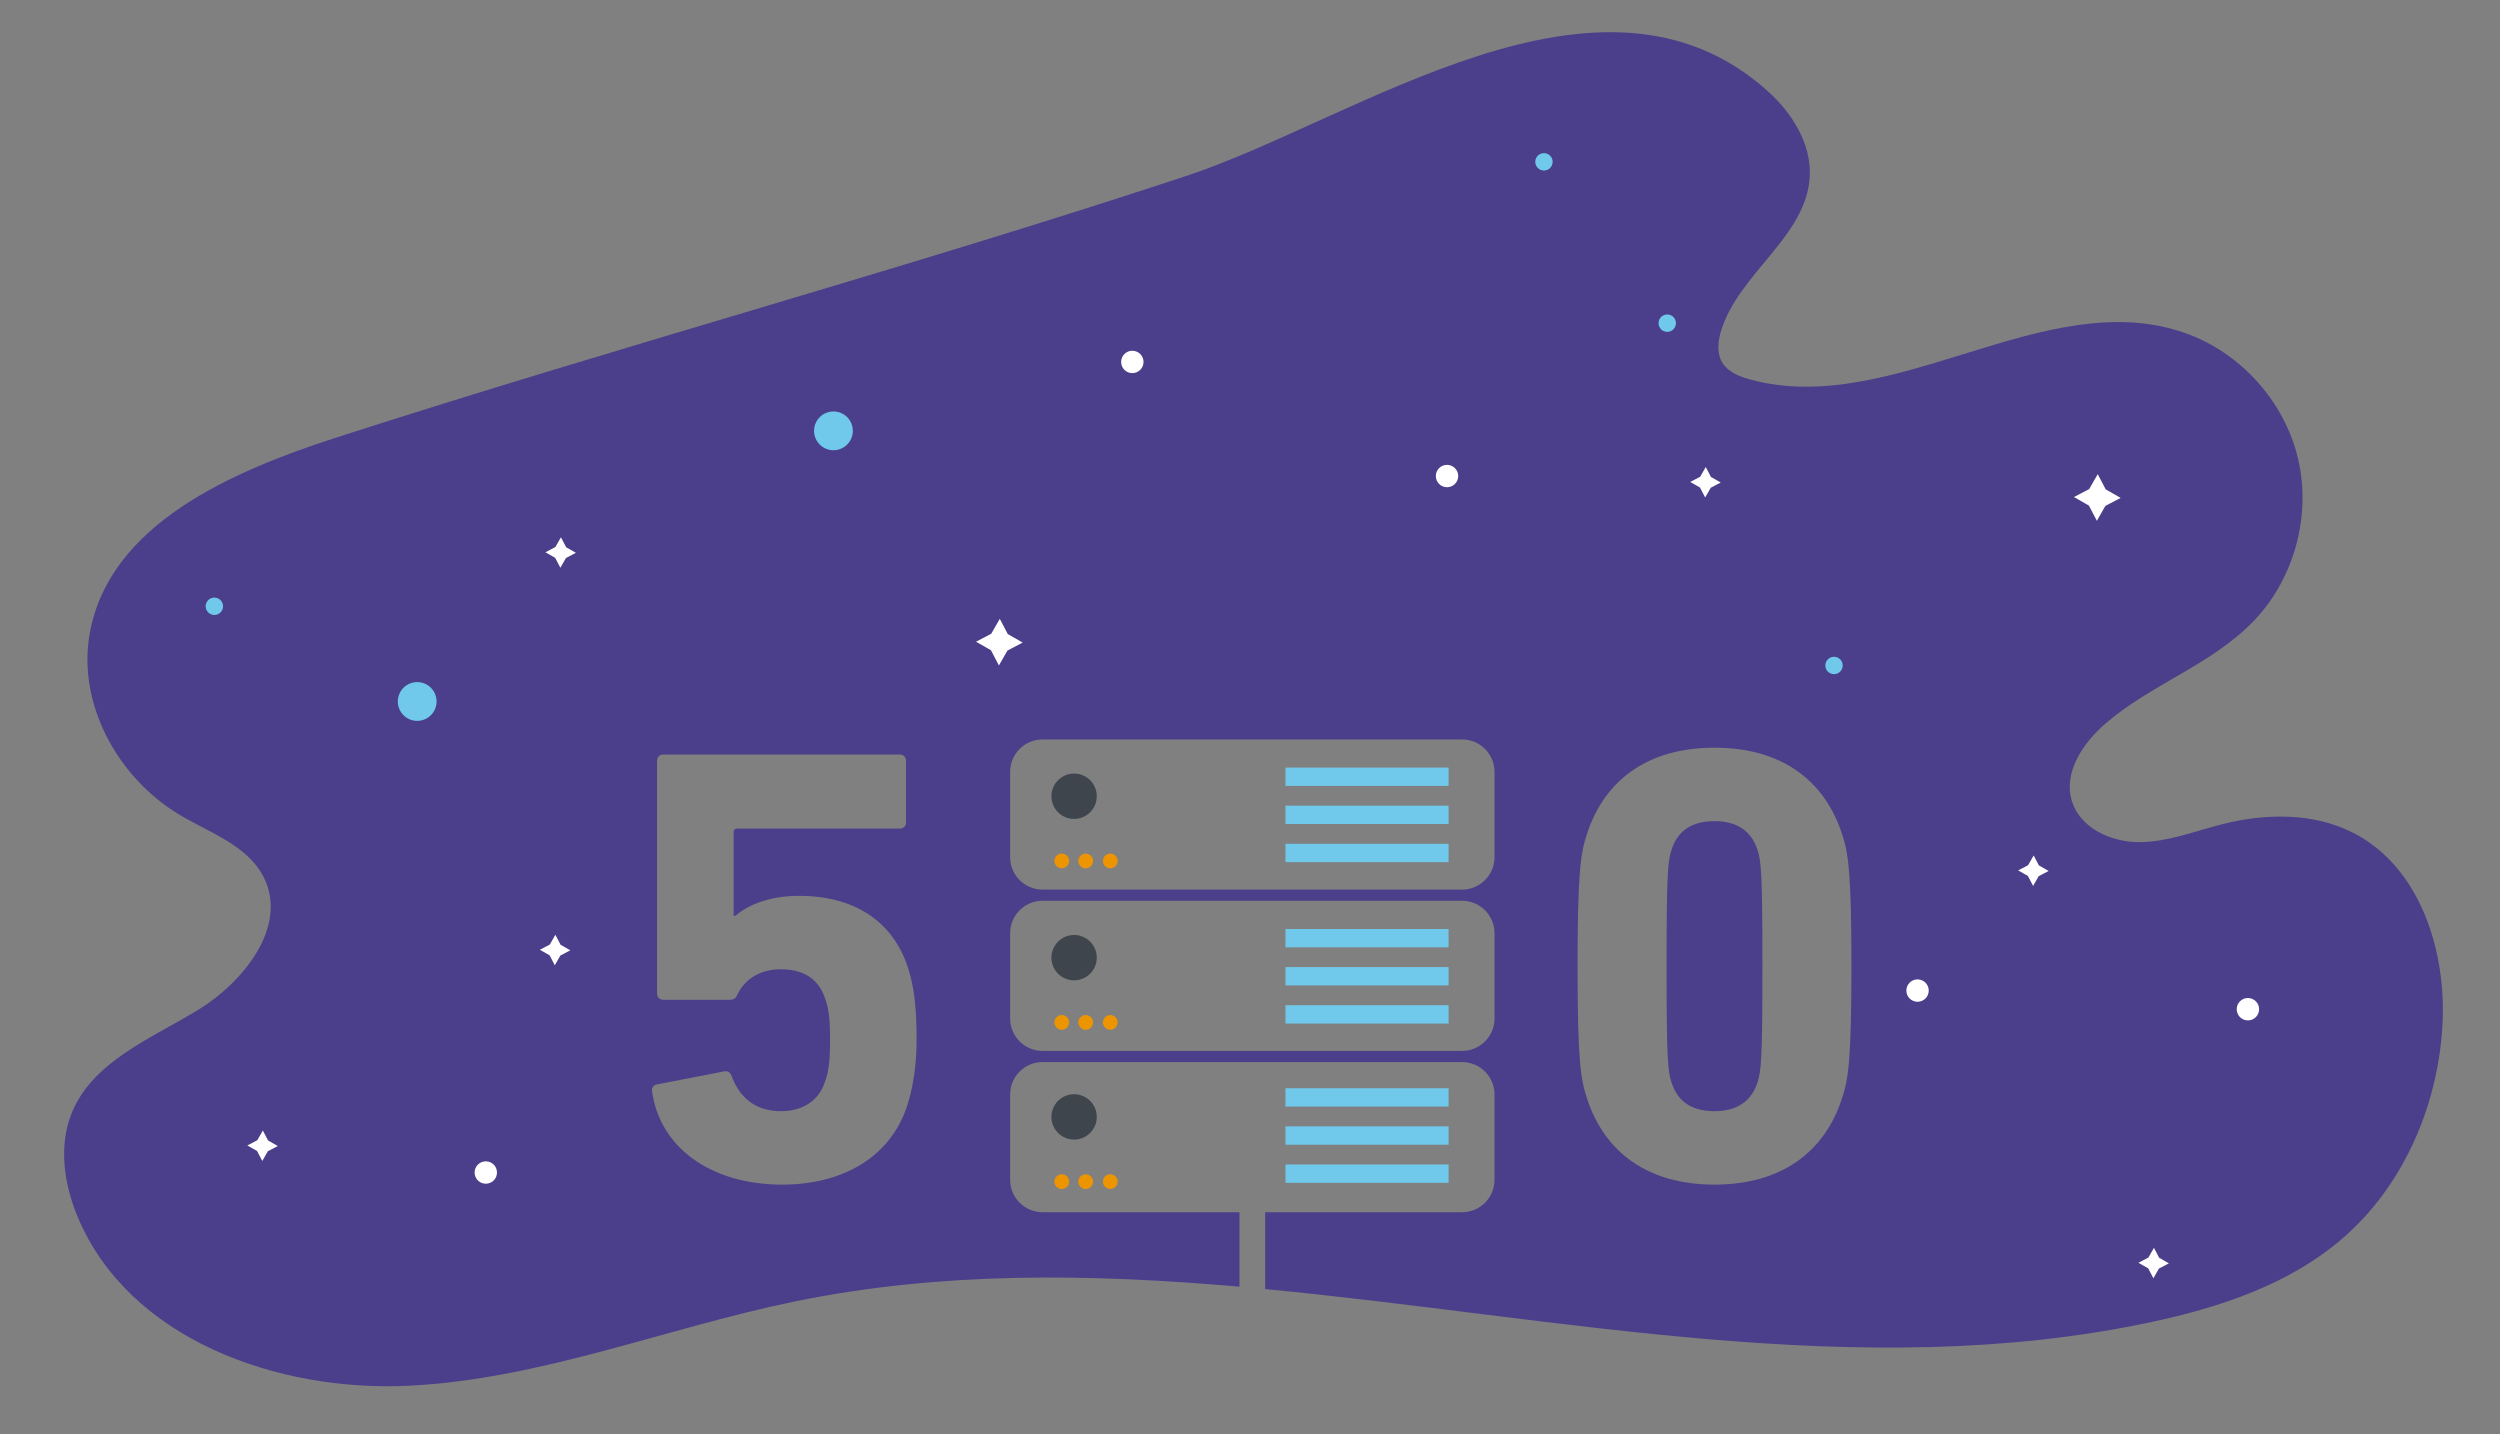 <?xml version="1.0" encoding="utf-8"?>
<!-- Generator: Adobe Illustrator 16.0.0, SVG Export Plug-In . SVG Version: 6.00 Build 0)  -->
<!DOCTYPE svg PUBLIC "-//W3C//DTD SVG 1.1//EN" "http://www.w3.org/Graphics/SVG/1.1/DTD/svg11.dtd">
<svg version="1.1" id="Capa_1" xmlns="http://www.w3.org/2000/svg" xmlns:xlink="http://www.w3.org/1999/xlink" x="0px" y="0px"
	 width="526.531px" height="302.041px" viewBox="0 0 526.531 302.041" enable-background="new 0 0 526.531 302.041"
	 xml:space="preserve">
<rect x="0" y="0" width="526.531" height="302.041" fill="#808080" stroke="none"/>
<g>
	<path fill="#4B3E8B" d="M361.093,172.941c-4.719,0-7.734,1.966-9.045,6.029c-0.786,2.36-1.049,4.981-1.049,24.514
		s0.263,22.154,1.049,24.514c1.311,4.063,4.326,6.03,9.045,6.03c4.588,0,7.734-1.967,9.045-6.03
		c0.787-2.359,1.049-4.981,1.049-24.514s-0.262-22.153-1.049-24.514C368.828,174.907,365.681,172.941,361.093,172.941z"/>
	<path fill="#4B3E8B" d="M495.47,175.327c-8.352-4.205-18.332-4.033-27.396-1.746c-5.79,1.46-11.477,3.748-17.449,3.786
		c-5.97,0.039-12.539-2.952-14.269-8.666c-1.819-6.009,2.327-12.212,7.08-16.312c9.671-8.336,22.601-12.502,31.382-21.77
		c8.452-8.919,12.008-22.212,9.141-34.159c-2.868-11.947-12.072-22.177-23.65-26.287c-29.509-10.474-61.66,18.082-91.833,9.715
		c-2.241-0.621-4.599-1.58-5.778-3.583c-1.149-1.955-0.887-4.436-0.226-6.607c3.696-12.15,18.054-19.885,18.683-32.57
		c0.342-6.896-3.735-13.348-8.874-17.959c-35.31-31.684-86.476,6.005-122.478,17.902C190.597,56.636,130.248,72.978,70.883,92.137
		c-22.182,7.159-47.872,18.307-51.982,41.249c-2.678,14.947,6.004,30.593,19.08,38.315c6.383,3.77,14.217,6.423,17.557,13.041
		c5.188,10.285-4.134,22.077-13.979,28.057c-9.844,5.982-21.852,10.726-26.333,21.335c-2.954,6.995-1.795,15.14,1.128,22.146
		c10.724,25.692,41.99,36.943,69.797,35.569s54.179-12.207,81.456-17.786c30.766-6.291,62.021-5.825,93.44-3.068v-15.682h-41.462
		c-3.778,0-6.84-3.063-6.84-6.84v-17.955c0-3.773,3.062-6.839,6.84-6.839h88.342c3.776,0,6.839,3.065,6.839,6.839v17.955
		c0,3.777-3.063,6.84-6.839,6.84h-41.465v16.181c62.466,5.971,125.499,19.972,186.53,6.969c14.552-3.102,29.207-7.953,40.445-17.7
		c12.667-10.988,19.86-27.567,20.944-44.302C515.418,200.496,509.758,182.521,495.47,175.327z M191.078,232.849
		c-3.539,10.88-13.633,16.648-26.349,16.648c-15.206,0-25.824-7.997-27.397-19.664c-0.131-0.655,0.262-1.311,1.049-1.441
		l14.158-2.753c0.786-0.131,1.311,0.262,1.573,1.049c1.573,4.194,4.719,7.341,10.356,7.341c4.457,0,7.997-2.098,9.308-6.292
		c0.786-2.098,1.048-4.589,1.048-8.652c0-4.326-0.262-6.686-1.048-8.782c-1.442-4.457-4.981-6.162-9.308-6.162
		c-4.85,0-7.734,2.491-9.045,5.113c-0.393,0.917-0.787,1.311-1.704,1.311h-14.026c-0.787,0-1.311-0.524-1.311-1.311v-49.027
		c0-0.786,0.524-1.311,1.311-1.311h49.813c0.787,0,1.311,0.524,1.311,1.311v12.978c0,0.787-0.524,1.312-1.311,1.312h-34.214
		c-0.524,0-0.786,0.262-0.786,0.786v17.565h0.393c2.229-1.966,6.686-4.194,13.371-4.194c11.405,0,19.663,5.112,22.94,15.075
		c1.18,3.67,1.835,7.734,1.835,15.206C193.044,224.59,192.258,229.178,191.078,232.849z M314.765,214.502
		c0,3.775-3.063,6.837-6.839,6.837h-88.342c-3.778,0-6.84-3.062-6.84-6.837v-17.956c0-3.776,3.062-6.838,6.84-6.838h88.342
		c3.776,0,6.839,3.062,6.839,6.838V214.502z M314.765,180.525c0,3.777-3.063,6.841-6.839,6.841h-88.342
		c-3.778,0-6.84-3.063-6.84-6.841v-17.953c0-3.776,3.062-6.838,6.84-6.838h88.342c3.776,0,6.839,3.062,6.839,6.838V180.525z
		 M387.966,231.275c-3.67,11.404-12.847,18.222-26.873,18.222s-23.202-6.817-26.873-18.222c-1.311-3.933-1.966-7.996-1.966-27.791
		c0-19.794,0.655-23.857,1.966-27.79c3.671-11.405,12.847-18.222,26.873-18.222s23.203,6.816,26.873,18.222
		c1.312,3.933,1.967,7.996,1.967,27.79C389.933,223.279,389.278,227.343,387.966,231.275z"/>
</g>
<circle fill="#70C9EB" cx="87.867" cy="147.741" r="4.083"/>
<circle fill="#70C9EB" cx="175.534" cy="90.741" r="4.083"/>
<circle fill="#70C9EB" cx="325.175" cy="34.086" r="1.832"/>
<circle fill="#70C9EB" cx="351.142" cy="68.063" r="1.832"/>
<circle fill="#70C9EB" cx="386.266" cy="140.157" r="1.832"/>
<circle fill="#70C9EB" cx="45.148" cy="127.69" r="1.832"/>
<circle fill="#FFFFFF" cx="304.761" cy="100.259" r="2.358"/>
<circle fill="#FFFFFF" cx="403.859" cy="208.628" r="2.357"/>
<circle fill="#FFFFFF" cx="473.437" cy="212.552" r="2.358"/>
<circle fill="#FFFFFF" cx="102.316" cy="246.949" r="2.358"/>
<circle fill="#FFFFFF" cx="238.484" cy="76.228" r="2.358"/>
<polygon fill="#FFFFFF" points="212.247,133.539 215.391,135.335 212.182,137.013 210.385,140.157 208.708,136.948 205.563,135.152 
	208.772,133.474 210.569,130.33 "/>
<polygon fill="#FFFFFF" points="443.486,103.068 446.63,104.864 443.421,106.542 441.625,109.687 439.947,106.478 436.802,104.681 
	440.011,103.003 441.808,99.859 "/>
<polygon fill="#FFFFFF" points="360.348,100.452 362.402,101.625 360.307,102.721 359.132,104.773 358.039,102.678 355.984,101.505 
	358.08,100.41 359.253,98.357 "/>
<polygon fill="#FFFFFF" points="118.063,198.976 120.116,200.149 118.021,201.244 116.848,203.298 115.752,201.202 113.7,200.028 
	115.795,198.933 116.968,196.88 "/>
<polygon fill="#FFFFFF" points="119.236,115.255 121.289,116.429 119.194,117.523 118.021,119.576 116.926,117.481 114.874,116.308 
	116.968,115.213 118.142,113.161 "/>
<polygon fill="#FFFFFF" points="56.456,240.192 58.509,241.366 56.414,242.46 55.241,244.513 54.145,242.419 52.093,241.246 
	54.188,240.149 55.361,238.097 "/>
<polygon fill="#FFFFFF" points="429.416,182.265 431.466,183.438 429.373,184.532 428.199,186.586 427.103,184.491 425.05,183.317 
	427.144,182.222 428.318,180.169 "/>
<polygon fill="#FFFFFF" points="454.744,264.901 456.796,266.075 454.703,267.169 453.531,269.224 452.433,267.128 450.382,265.955 
	452.476,264.86 453.65,262.806 "/>
<circle fill="#ED9500" cx="223.622" cy="248.868" r="1.553"/>
<circle fill="#ED9500" cx="228.663" cy="248.868" r="1.553"/>
<circle fill="#3E454D" cx="226.217" cy="235.235" r="4.777"/>
<circle fill="#ED9500" cx="233.843" cy="248.868" r="1.553"/>
<rect x="270.736" y="245.25" fill="#70C9EB" width="34.354" height="3.863"/>
<rect x="270.736" y="237.225" fill="#70C9EB" width="34.354" height="3.86"/>
<rect x="270.736" y="229.199" fill="#70C9EB" width="34.354" height="3.861"/>
<circle fill="#ED9500" cx="223.622" cy="215.328" r="1.553"/>
<circle fill="#ED9500" cx="228.663" cy="215.328" r="1.553"/>
<circle fill="#3E454D" cx="226.217" cy="201.695" r="4.777"/>
<circle fill="#ED9500" cx="233.843" cy="215.328" r="1.553"/>
<rect x="270.736" y="211.71" fill="#70C9EB" width="34.354" height="3.863"/>
<rect x="270.736" y="203.685" fill="#70C9EB" width="34.354" height="3.86"/>
<rect x="270.736" y="195.659" fill="#70C9EB" width="34.354" height="3.861"/>
<circle fill="#ED9500" cx="223.622" cy="181.33" r="1.553"/>
<circle fill="#ED9500" cx="228.663" cy="181.33" r="1.553"/>
<circle fill="#3E454D" cx="226.217" cy="167.697" r="4.777"/>
<circle fill="#ED9500" cx="233.843" cy="181.33" r="1.553"/>
<rect x="270.736" y="177.712" fill="#70C9EB" width="34.354" height="3.863"/>
<rect x="270.736" y="169.687" fill="#70C9EB" width="34.354" height="3.86"/>
<rect x="270.736" y="161.661" fill="#70C9EB" width="34.354" height="3.861"/>
</svg>

